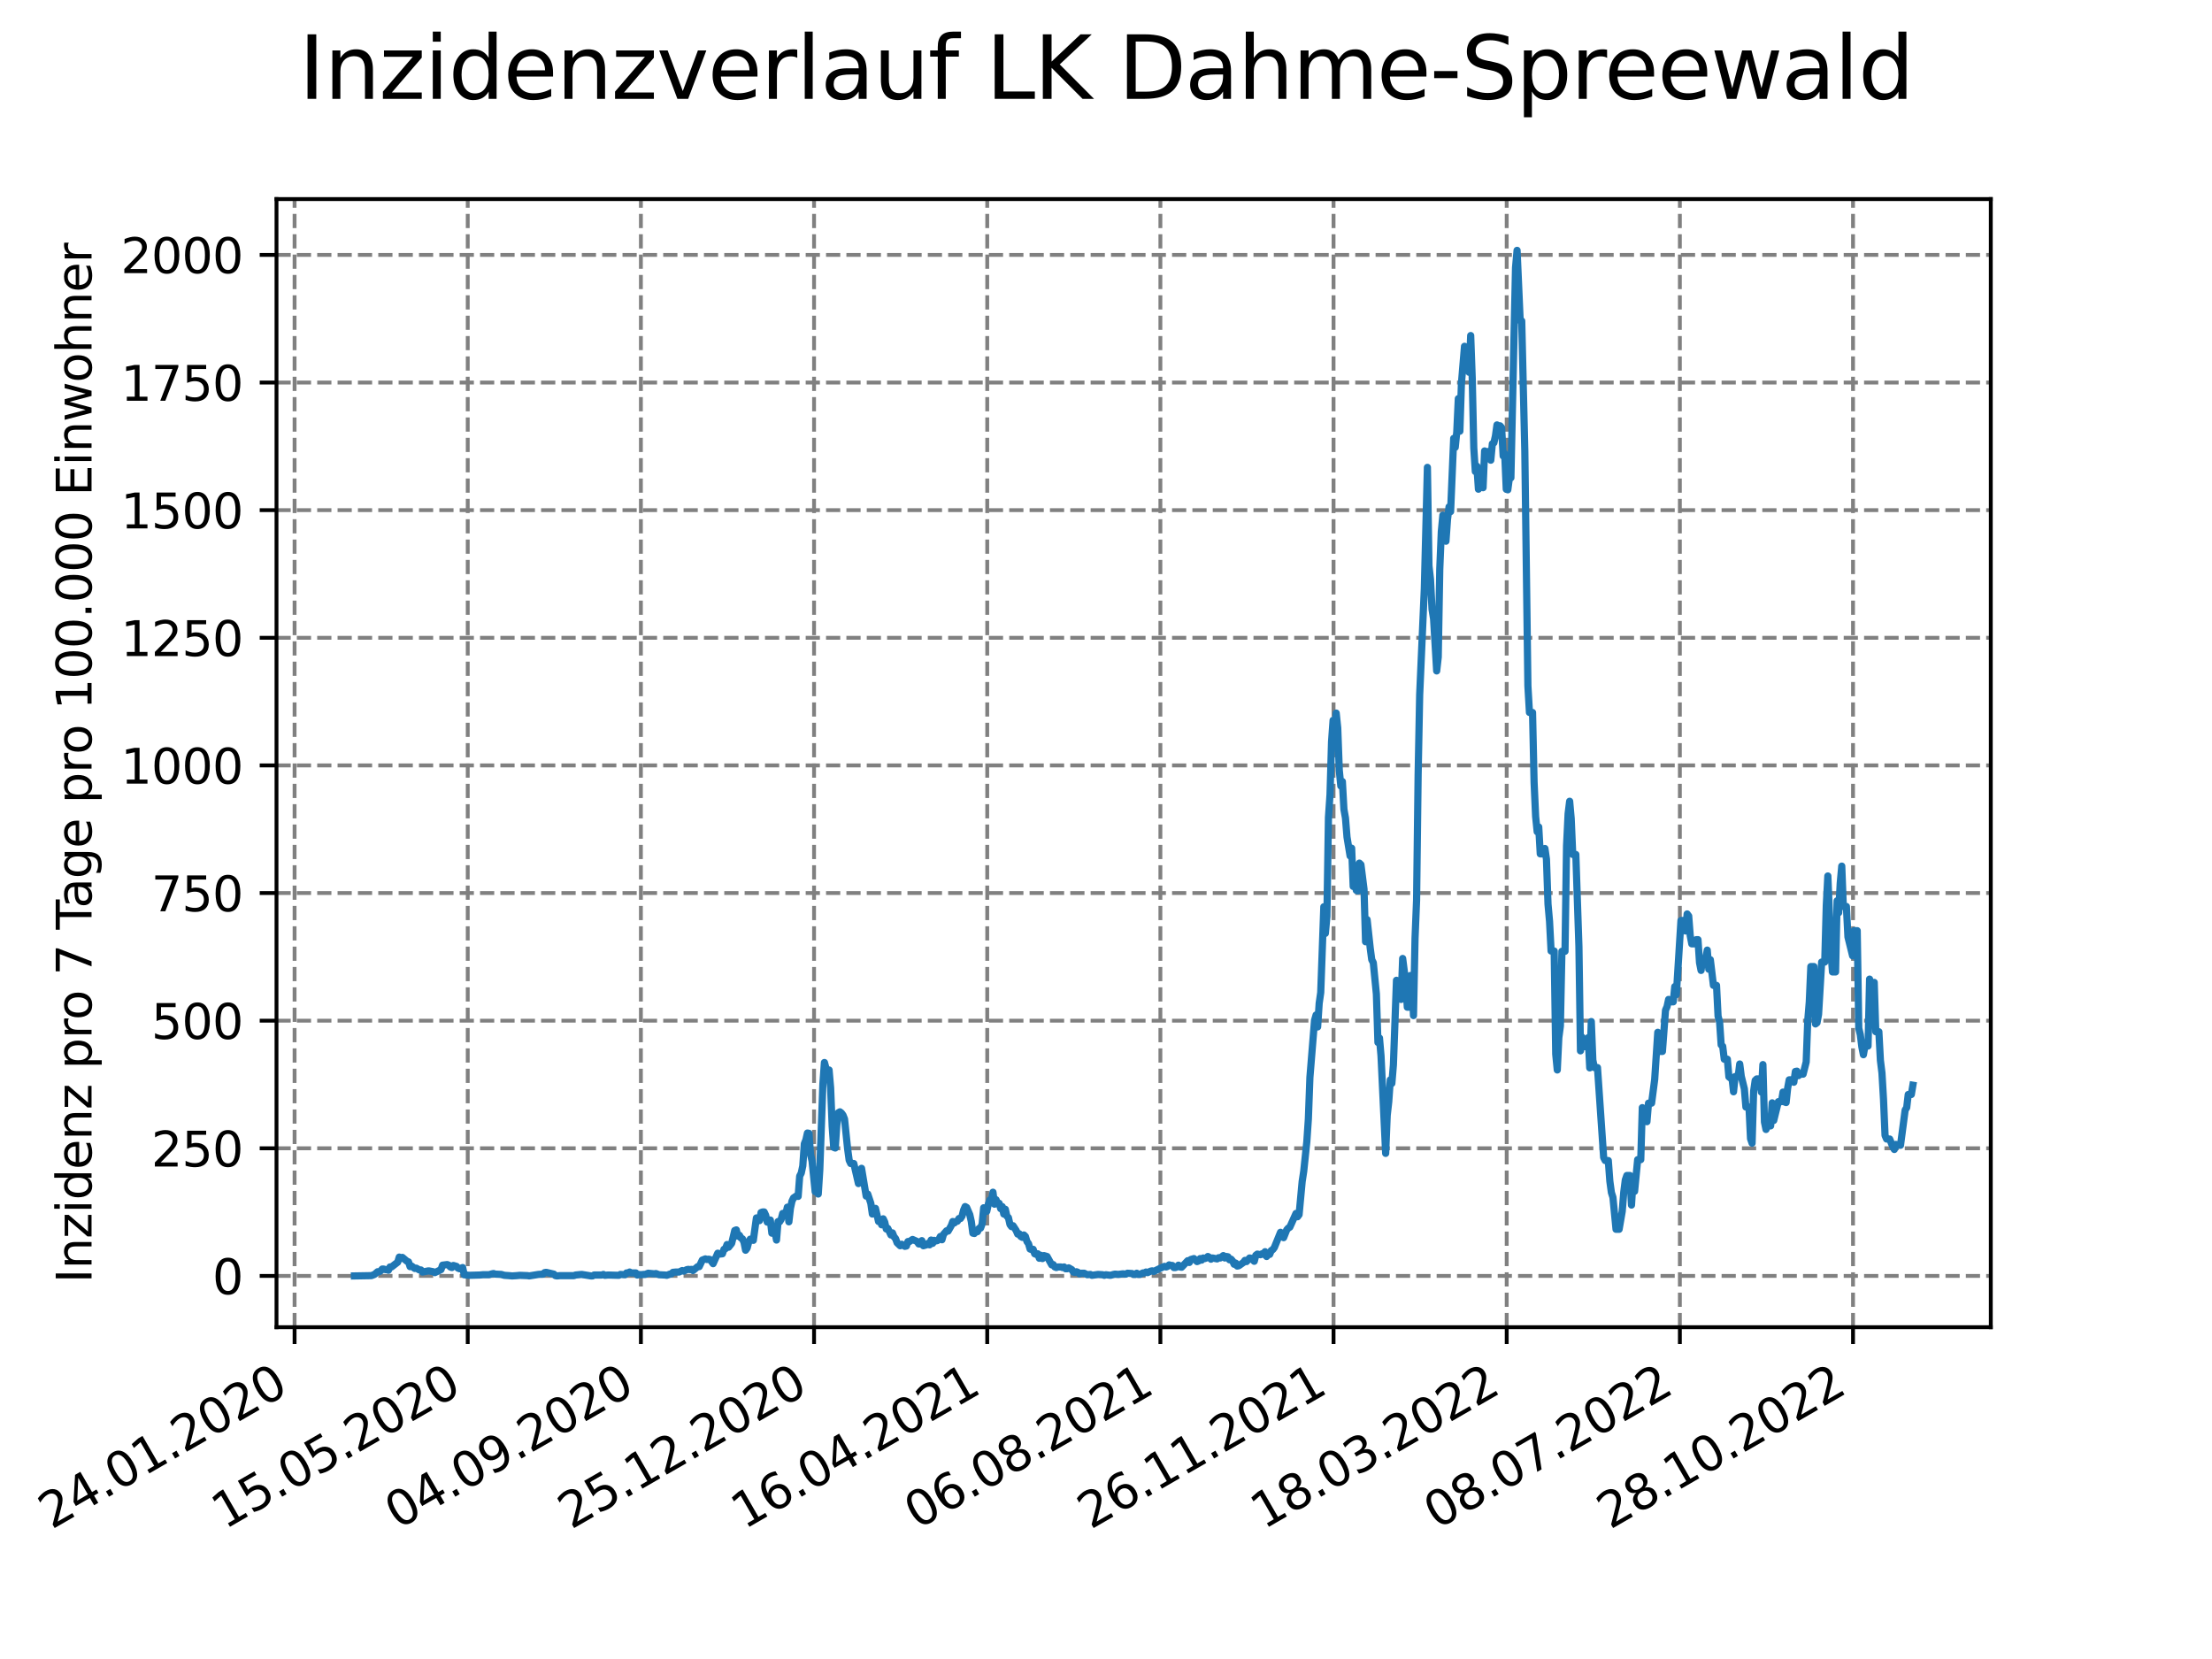 <?xml version="1.0" encoding="utf-8" standalone="no"?>
<!DOCTYPE svg PUBLIC "-//W3C//DTD SVG 1.1//EN"
  "http://www.w3.org/Graphics/SVG/1.1/DTD/svg11.dtd">
<svg xmlns:xlink="http://www.w3.org/1999/xlink" width="460.8pt" height="345.6pt" viewBox="0 0 460.8 345.6" xmlns="http://www.w3.org/2000/svg" version="1.1">
 <defs>
  <style type="text/css">*{stroke-linejoin: round; stroke-linecap: butt}</style>
 </defs>
 <g id="figure_1">
  <g id="patch_1">
   <path d="M 0 345.6 
L 460.8 345.6 
L 460.8 0 
L 0 0 
z
" style="fill: #ffffff"/>
  </g>
  <g id="axes_1">
   <g id="patch_2">
    <path d="M 57.6 276.48 
L 414.72 276.48 
L 414.72 41.472 
L 57.6 41.472 
z
" style="fill: #ffffff"/>
   </g>
   <g id="matplotlib.axis_1">
    <g id="xtick_1">
     <g id="line2d_1">
      <path d="M 61.366 276.48 
L 61.366 41.472 
" clip-path="url(#pb2f57f7bb7)" style="fill: none; stroke-dasharray: 2.96,1.28; stroke-dashoffset: 0; stroke: #808080; stroke-width: 0.8"/>
     </g>
     <g id="line2d_2">
      <defs>
       <path id="mf8af4122ee" d="M 0 0 
L 0 3.5 
" style="stroke: #000000; stroke-width: 0.8"/>
      </defs>
      <g>
       <use xlink:href="#mf8af4122ee" x="61.366" y="276.48" style="stroke: #000000; stroke-width: 0.8"/>
      </g>
     </g>
     <g id="text_1">
      <!-- 24.01.2020 -->
      <g transform="translate(10.74 318.689) rotate(-30) scale(0.1 -0.1)">
       <defs>
        <path id="DejaVuSans-32" d="M 1228 531 
L 3431 531 
L 3431 0 
L 469 0 
L 469 531 
Q 828 903 1448 1529 
Q 2069 2156 2228 2338 
Q 2531 2678 2651 2914 
Q 2772 3150 2772 3378 
Q 2772 3750 2511 3984 
Q 2250 4219 1831 4219 
Q 1534 4219 1204 4116 
Q 875 4013 500 3803 
L 500 4441 
Q 881 4594 1212 4672 
Q 1544 4750 1819 4750 
Q 2544 4750 2975 4387 
Q 3406 4025 3406 3419 
Q 3406 3131 3298 2873 
Q 3191 2616 2906 2266 
Q 2828 2175 2409 1742 
Q 1991 1309 1228 531 
z
" transform="scale(0.016)"/>
        <path id="DejaVuSans-34" d="M 2419 4116 
L 825 1625 
L 2419 1625 
L 2419 4116 
z
M 2253 4666 
L 3047 4666 
L 3047 1625 
L 3713 1625 
L 3713 1100 
L 3047 1100 
L 3047 0 
L 2419 0 
L 2419 1100 
L 313 1100 
L 313 1709 
L 2253 4666 
z
" transform="scale(0.016)"/>
        <path id="DejaVuSans-2e" d="M 684 794 
L 1344 794 
L 1344 0 
L 684 0 
L 684 794 
z
" transform="scale(0.016)"/>
        <path id="DejaVuSans-30" d="M 2034 4250 
Q 1547 4250 1301 3770 
Q 1056 3291 1056 2328 
Q 1056 1369 1301 889 
Q 1547 409 2034 409 
Q 2525 409 2770 889 
Q 3016 1369 3016 2328 
Q 3016 3291 2770 3770 
Q 2525 4250 2034 4250 
z
M 2034 4750 
Q 2819 4750 3233 4129 
Q 3647 3509 3647 2328 
Q 3647 1150 3233 529 
Q 2819 -91 2034 -91 
Q 1250 -91 836 529 
Q 422 1150 422 2328 
Q 422 3509 836 4129 
Q 1250 4750 2034 4750 
z
" transform="scale(0.016)"/>
        <path id="DejaVuSans-31" d="M 794 531 
L 1825 531 
L 1825 4091 
L 703 3866 
L 703 4441 
L 1819 4666 
L 2450 4666 
L 2450 531 
L 3481 531 
L 3481 0 
L 794 0 
L 794 531 
z
" transform="scale(0.016)"/>
       </defs>
       <use xlink:href="#DejaVuSans-32"/>
       <use xlink:href="#DejaVuSans-34" x="63.623"/>
       <use xlink:href="#DejaVuSans-2e" x="127.246"/>
       <use xlink:href="#DejaVuSans-30" x="159.033"/>
       <use xlink:href="#DejaVuSans-31" x="222.656"/>
       <use xlink:href="#DejaVuSans-2e" x="286.279"/>
       <use xlink:href="#DejaVuSans-32" x="318.066"/>
       <use xlink:href="#DejaVuSans-30" x="381.689"/>
       <use xlink:href="#DejaVuSans-32" x="445.312"/>
       <use xlink:href="#DejaVuSans-30" x="508.936"/>
      </g>
     </g>
    </g>
    <g id="xtick_2">
     <g id="line2d_3">
      <path d="M 97.438 276.48 
L 97.438 41.472 
" clip-path="url(#pb2f57f7bb7)" style="fill: none; stroke-dasharray: 2.96,1.28; stroke-dashoffset: 0; stroke: #808080; stroke-width: 0.8"/>
     </g>
     <g id="line2d_4">
      <g>
       <use xlink:href="#mf8af4122ee" x="97.438" y="276.48" style="stroke: #000000; stroke-width: 0.8"/>
      </g>
     </g>
     <g id="text_2">
      <!-- 15.05.2020 -->
      <g transform="translate(46.813 318.689) rotate(-30) scale(0.1 -0.1)">
       <defs>
        <path id="DejaVuSans-35" d="M 691 4666 
L 3169 4666 
L 3169 4134 
L 1269 4134 
L 1269 2991 
Q 1406 3038 1543 3061 
Q 1681 3084 1819 3084 
Q 2600 3084 3056 2656 
Q 3513 2228 3513 1497 
Q 3513 744 3044 326 
Q 2575 -91 1722 -91 
Q 1428 -91 1123 -41 
Q 819 9 494 109 
L 494 744 
Q 775 591 1075 516 
Q 1375 441 1709 441 
Q 2250 441 2565 725 
Q 2881 1009 2881 1497 
Q 2881 1984 2565 2268 
Q 2250 2553 1709 2553 
Q 1456 2553 1204 2497 
Q 953 2441 691 2322 
L 691 4666 
z
" transform="scale(0.016)"/>
       </defs>
       <use xlink:href="#DejaVuSans-31"/>
       <use xlink:href="#DejaVuSans-35" x="63.623"/>
       <use xlink:href="#DejaVuSans-2e" x="127.246"/>
       <use xlink:href="#DejaVuSans-30" x="159.033"/>
       <use xlink:href="#DejaVuSans-35" x="222.656"/>
       <use xlink:href="#DejaVuSans-2e" x="286.279"/>
       <use xlink:href="#DejaVuSans-32" x="318.066"/>
       <use xlink:href="#DejaVuSans-30" x="381.689"/>
       <use xlink:href="#DejaVuSans-32" x="445.312"/>
       <use xlink:href="#DejaVuSans-30" x="508.936"/>
      </g>
     </g>
    </g>
    <g id="xtick_3">
     <g id="line2d_5">
      <path d="M 133.511 276.48 
L 133.511 41.472 
" clip-path="url(#pb2f57f7bb7)" style="fill: none; stroke-dasharray: 2.96,1.28; stroke-dashoffset: 0; stroke: #808080; stroke-width: 0.8"/>
     </g>
     <g id="line2d_6">
      <g>
       <use xlink:href="#mf8af4122ee" x="133.511" y="276.48" style="stroke: #000000; stroke-width: 0.8"/>
      </g>
     </g>
     <g id="text_3">
      <!-- 04.09.2020 -->
      <g transform="translate(82.886 318.689) rotate(-30) scale(0.1 -0.1)">
       <defs>
        <path id="DejaVuSans-39" d="M 703 97 
L 703 672 
Q 941 559 1184 500 
Q 1428 441 1663 441 
Q 2288 441 2617 861 
Q 2947 1281 2994 2138 
Q 2813 1869 2534 1725 
Q 2256 1581 1919 1581 
Q 1219 1581 811 2004 
Q 403 2428 403 3163 
Q 403 3881 828 4315 
Q 1253 4750 1959 4750 
Q 2769 4750 3195 4129 
Q 3622 3509 3622 2328 
Q 3622 1225 3098 567 
Q 2575 -91 1691 -91 
Q 1453 -91 1209 -44 
Q 966 3 703 97 
z
M 1959 2075 
Q 2384 2075 2632 2365 
Q 2881 2656 2881 3163 
Q 2881 3666 2632 3958 
Q 2384 4250 1959 4250 
Q 1534 4250 1286 3958 
Q 1038 3666 1038 3163 
Q 1038 2656 1286 2365 
Q 1534 2075 1959 2075 
z
" transform="scale(0.016)"/>
       </defs>
       <use xlink:href="#DejaVuSans-30"/>
       <use xlink:href="#DejaVuSans-34" x="63.623"/>
       <use xlink:href="#DejaVuSans-2e" x="127.246"/>
       <use xlink:href="#DejaVuSans-30" x="159.033"/>
       <use xlink:href="#DejaVuSans-39" x="222.656"/>
       <use xlink:href="#DejaVuSans-2e" x="286.279"/>
       <use xlink:href="#DejaVuSans-32" x="318.066"/>
       <use xlink:href="#DejaVuSans-30" x="381.689"/>
       <use xlink:href="#DejaVuSans-32" x="445.312"/>
       <use xlink:href="#DejaVuSans-30" x="508.936"/>
      </g>
     </g>
    </g>
    <g id="xtick_4">
     <g id="line2d_7">
      <path d="M 169.584 276.48 
L 169.584 41.472 
" clip-path="url(#pb2f57f7bb7)" style="fill: none; stroke-dasharray: 2.96,1.28; stroke-dashoffset: 0; stroke: #808080; stroke-width: 0.8"/>
     </g>
     <g id="line2d_8">
      <g>
       <use xlink:href="#mf8af4122ee" x="169.584" y="276.48" style="stroke: #000000; stroke-width: 0.8"/>
      </g>
     </g>
     <g id="text_4">
      <!-- 25.12.2020 -->
      <g transform="translate(118.959 318.689) rotate(-30) scale(0.1 -0.1)">
       <use xlink:href="#DejaVuSans-32"/>
       <use xlink:href="#DejaVuSans-35" x="63.623"/>
       <use xlink:href="#DejaVuSans-2e" x="127.246"/>
       <use xlink:href="#DejaVuSans-31" x="159.033"/>
       <use xlink:href="#DejaVuSans-32" x="222.656"/>
       <use xlink:href="#DejaVuSans-2e" x="286.279"/>
       <use xlink:href="#DejaVuSans-32" x="318.066"/>
       <use xlink:href="#DejaVuSans-30" x="381.689"/>
       <use xlink:href="#DejaVuSans-32" x="445.312"/>
       <use xlink:href="#DejaVuSans-30" x="508.936"/>
      </g>
     </g>
    </g>
    <g id="xtick_5">
     <g id="line2d_9">
      <path d="M 205.657 276.48 
L 205.657 41.472 
" clip-path="url(#pb2f57f7bb7)" style="fill: none; stroke-dasharray: 2.96,1.28; stroke-dashoffset: 0; stroke: #808080; stroke-width: 0.8"/>
     </g>
     <g id="line2d_10">
      <g>
       <use xlink:href="#mf8af4122ee" x="205.657" y="276.48" style="stroke: #000000; stroke-width: 0.8"/>
      </g>
     </g>
     <g id="text_5">
      <!-- 16.04.2021 -->
      <g transform="translate(155.031 318.689) rotate(-30) scale(0.1 -0.1)">
       <defs>
        <path id="DejaVuSans-36" d="M 2113 2584 
Q 1688 2584 1439 2293 
Q 1191 2003 1191 1497 
Q 1191 994 1439 701 
Q 1688 409 2113 409 
Q 2538 409 2786 701 
Q 3034 994 3034 1497 
Q 3034 2003 2786 2293 
Q 2538 2584 2113 2584 
z
M 3366 4563 
L 3366 3988 
Q 3128 4100 2886 4159 
Q 2644 4219 2406 4219 
Q 1781 4219 1451 3797 
Q 1122 3375 1075 2522 
Q 1259 2794 1537 2939 
Q 1816 3084 2150 3084 
Q 2853 3084 3261 2657 
Q 3669 2231 3669 1497 
Q 3669 778 3244 343 
Q 2819 -91 2113 -91 
Q 1303 -91 875 529 
Q 447 1150 447 2328 
Q 447 3434 972 4092 
Q 1497 4750 2381 4750 
Q 2619 4750 2861 4703 
Q 3103 4656 3366 4563 
z
" transform="scale(0.016)"/>
       </defs>
       <use xlink:href="#DejaVuSans-31"/>
       <use xlink:href="#DejaVuSans-36" x="63.623"/>
       <use xlink:href="#DejaVuSans-2e" x="127.246"/>
       <use xlink:href="#DejaVuSans-30" x="159.033"/>
       <use xlink:href="#DejaVuSans-34" x="222.656"/>
       <use xlink:href="#DejaVuSans-2e" x="286.279"/>
       <use xlink:href="#DejaVuSans-32" x="318.066"/>
       <use xlink:href="#DejaVuSans-30" x="381.689"/>
       <use xlink:href="#DejaVuSans-32" x="445.312"/>
       <use xlink:href="#DejaVuSans-31" x="508.936"/>
      </g>
     </g>
    </g>
    <g id="xtick_6">
     <g id="line2d_11">
      <path d="M 241.729 276.48 
L 241.729 41.472 
" clip-path="url(#pb2f57f7bb7)" style="fill: none; stroke-dasharray: 2.96,1.28; stroke-dashoffset: 0; stroke: #808080; stroke-width: 0.8"/>
     </g>
     <g id="line2d_12">
      <g>
       <use xlink:href="#mf8af4122ee" x="241.729" y="276.48" style="stroke: #000000; stroke-width: 0.8"/>
      </g>
     </g>
     <g id="text_6">
      <!-- 06.08.2021 -->
      <g transform="translate(191.104 318.689) rotate(-30) scale(0.1 -0.1)">
       <defs>
        <path id="DejaVuSans-38" d="M 2034 2216 
Q 1584 2216 1326 1975 
Q 1069 1734 1069 1313 
Q 1069 891 1326 650 
Q 1584 409 2034 409 
Q 2484 409 2743 651 
Q 3003 894 3003 1313 
Q 3003 1734 2745 1975 
Q 2488 2216 2034 2216 
z
M 1403 2484 
Q 997 2584 770 2862 
Q 544 3141 544 3541 
Q 544 4100 942 4425 
Q 1341 4750 2034 4750 
Q 2731 4750 3128 4425 
Q 3525 4100 3525 3541 
Q 3525 3141 3298 2862 
Q 3072 2584 2669 2484 
Q 3125 2378 3379 2068 
Q 3634 1759 3634 1313 
Q 3634 634 3220 271 
Q 2806 -91 2034 -91 
Q 1263 -91 848 271 
Q 434 634 434 1313 
Q 434 1759 690 2068 
Q 947 2378 1403 2484 
z
M 1172 3481 
Q 1172 3119 1398 2916 
Q 1625 2713 2034 2713 
Q 2441 2713 2670 2916 
Q 2900 3119 2900 3481 
Q 2900 3844 2670 4047 
Q 2441 4250 2034 4250 
Q 1625 4250 1398 4047 
Q 1172 3844 1172 3481 
z
" transform="scale(0.016)"/>
       </defs>
       <use xlink:href="#DejaVuSans-30"/>
       <use xlink:href="#DejaVuSans-36" x="63.623"/>
       <use xlink:href="#DejaVuSans-2e" x="127.246"/>
       <use xlink:href="#DejaVuSans-30" x="159.033"/>
       <use xlink:href="#DejaVuSans-38" x="222.656"/>
       <use xlink:href="#DejaVuSans-2e" x="286.279"/>
       <use xlink:href="#DejaVuSans-32" x="318.066"/>
       <use xlink:href="#DejaVuSans-30" x="381.689"/>
       <use xlink:href="#DejaVuSans-32" x="445.312"/>
       <use xlink:href="#DejaVuSans-31" x="508.936"/>
      </g>
     </g>
    </g>
    <g id="xtick_7">
     <g id="line2d_13">
      <path d="M 277.802 276.48 
L 277.802 41.472 
" clip-path="url(#pb2f57f7bb7)" style="fill: none; stroke-dasharray: 2.96,1.28; stroke-dashoffset: 0; stroke: #808080; stroke-width: 0.8"/>
     </g>
     <g id="line2d_14">
      <g>
       <use xlink:href="#mf8af4122ee" x="277.802" y="276.48" style="stroke: #000000; stroke-width: 0.8"/>
      </g>
     </g>
     <g id="text_7">
      <!-- 26.11.2021 -->
      <g transform="translate(227.177 318.689) rotate(-30) scale(0.1 -0.1)">
       <use xlink:href="#DejaVuSans-32"/>
       <use xlink:href="#DejaVuSans-36" x="63.623"/>
       <use xlink:href="#DejaVuSans-2e" x="127.246"/>
       <use xlink:href="#DejaVuSans-31" x="159.033"/>
       <use xlink:href="#DejaVuSans-31" x="222.656"/>
       <use xlink:href="#DejaVuSans-2e" x="286.279"/>
       <use xlink:href="#DejaVuSans-32" x="318.066"/>
       <use xlink:href="#DejaVuSans-30" x="381.689"/>
       <use xlink:href="#DejaVuSans-32" x="445.312"/>
       <use xlink:href="#DejaVuSans-31" x="508.936"/>
      </g>
     </g>
    </g>
    <g id="xtick_8">
     <g id="line2d_15">
      <path d="M 313.875 276.48 
L 313.875 41.472 
" clip-path="url(#pb2f57f7bb7)" style="fill: none; stroke-dasharray: 2.96,1.28; stroke-dashoffset: 0; stroke: #808080; stroke-width: 0.8"/>
     </g>
     <g id="line2d_16">
      <g>
       <use xlink:href="#mf8af4122ee" x="313.875" y="276.48" style="stroke: #000000; stroke-width: 0.8"/>
      </g>
     </g>
     <g id="text_8">
      <!-- 18.03.2022 -->
      <g transform="translate(263.25 318.689) rotate(-30) scale(0.1 -0.1)">
       <defs>
        <path id="DejaVuSans-33" d="M 2597 2516 
Q 3050 2419 3304 2112 
Q 3559 1806 3559 1356 
Q 3559 666 3084 287 
Q 2609 -91 1734 -91 
Q 1441 -91 1130 -33 
Q 819 25 488 141 
L 488 750 
Q 750 597 1062 519 
Q 1375 441 1716 441 
Q 2309 441 2620 675 
Q 2931 909 2931 1356 
Q 2931 1769 2642 2001 
Q 2353 2234 1838 2234 
L 1294 2234 
L 1294 2753 
L 1863 2753 
Q 2328 2753 2575 2939 
Q 2822 3125 2822 3475 
Q 2822 3834 2567 4026 
Q 2313 4219 1838 4219 
Q 1578 4219 1281 4162 
Q 984 4106 628 3988 
L 628 4550 
Q 988 4650 1302 4700 
Q 1616 4750 1894 4750 
Q 2613 4750 3031 4423 
Q 3450 4097 3450 3541 
Q 3450 3153 3228 2886 
Q 3006 2619 2597 2516 
z
" transform="scale(0.016)"/>
       </defs>
       <use xlink:href="#DejaVuSans-31"/>
       <use xlink:href="#DejaVuSans-38" x="63.623"/>
       <use xlink:href="#DejaVuSans-2e" x="127.246"/>
       <use xlink:href="#DejaVuSans-30" x="159.033"/>
       <use xlink:href="#DejaVuSans-33" x="222.656"/>
       <use xlink:href="#DejaVuSans-2e" x="286.279"/>
       <use xlink:href="#DejaVuSans-32" x="318.066"/>
       <use xlink:href="#DejaVuSans-30" x="381.689"/>
       <use xlink:href="#DejaVuSans-32" x="445.312"/>
       <use xlink:href="#DejaVuSans-32" x="508.936"/>
      </g>
     </g>
    </g>
    <g id="xtick_9">
     <g id="line2d_17">
      <path d="M 349.947 276.48 
L 349.947 41.472 
" clip-path="url(#pb2f57f7bb7)" style="fill: none; stroke-dasharray: 2.96,1.28; stroke-dashoffset: 0; stroke: #808080; stroke-width: 0.8"/>
     </g>
     <g id="line2d_18">
      <g>
       <use xlink:href="#mf8af4122ee" x="349.947" y="276.48" style="stroke: #000000; stroke-width: 0.8"/>
      </g>
     </g>
     <g id="text_9">
      <!-- 08.07.2022 -->
      <g transform="translate(299.322 318.689) rotate(-30) scale(0.1 -0.1)">
       <defs>
        <path id="DejaVuSans-37" d="M 525 4666 
L 3525 4666 
L 3525 4397 
L 1831 0 
L 1172 0 
L 2766 4134 
L 525 4134 
L 525 4666 
z
" transform="scale(0.016)"/>
       </defs>
       <use xlink:href="#DejaVuSans-30"/>
       <use xlink:href="#DejaVuSans-38" x="63.623"/>
       <use xlink:href="#DejaVuSans-2e" x="127.246"/>
       <use xlink:href="#DejaVuSans-30" x="159.033"/>
       <use xlink:href="#DejaVuSans-37" x="222.656"/>
       <use xlink:href="#DejaVuSans-2e" x="286.279"/>
       <use xlink:href="#DejaVuSans-32" x="318.066"/>
       <use xlink:href="#DejaVuSans-30" x="381.689"/>
       <use xlink:href="#DejaVuSans-32" x="445.312"/>
       <use xlink:href="#DejaVuSans-32" x="508.936"/>
      </g>
     </g>
    </g>
    <g id="xtick_10">
     <g id="line2d_19">
      <path d="M 386.02 276.48 
L 386.02 41.472 
" clip-path="url(#pb2f57f7bb7)" style="fill: none; stroke-dasharray: 2.96,1.28; stroke-dashoffset: 0; stroke: #808080; stroke-width: 0.8"/>
     </g>
     <g id="line2d_20">
      <g>
       <use xlink:href="#mf8af4122ee" x="386.02" y="276.48" style="stroke: #000000; stroke-width: 0.8"/>
      </g>
     </g>
     <g id="text_10">
      <!-- 28.10.2022 -->
      <g transform="translate(335.395 318.689) rotate(-30) scale(0.1 -0.1)">
       <use xlink:href="#DejaVuSans-32"/>
       <use xlink:href="#DejaVuSans-38" x="63.623"/>
       <use xlink:href="#DejaVuSans-2e" x="127.246"/>
       <use xlink:href="#DejaVuSans-31" x="159.033"/>
       <use xlink:href="#DejaVuSans-30" x="222.656"/>
       <use xlink:href="#DejaVuSans-2e" x="286.279"/>
       <use xlink:href="#DejaVuSans-32" x="318.066"/>
       <use xlink:href="#DejaVuSans-30" x="381.689"/>
       <use xlink:href="#DejaVuSans-32" x="445.312"/>
       <use xlink:href="#DejaVuSans-32" x="508.936"/>
      </g>
     </g>
    </g>
   </g>
   <g id="matplotlib.axis_2">
    <g id="ytick_1">
     <g id="line2d_21">
      <path d="M 57.6 265.798 
L 414.72 265.798 
" clip-path="url(#pb2f57f7bb7)" style="fill: none; stroke-dasharray: 2.96,1.28; stroke-dashoffset: 0; stroke: #808080; stroke-width: 0.8"/>
     </g>
     <g id="line2d_22">
      <defs>
       <path id="m866c8f27f5" d="M 0 0 
L -3.5 0 
" style="stroke: #000000; stroke-width: 0.8"/>
      </defs>
      <g>
       <use xlink:href="#m866c8f27f5" x="57.6" y="265.798" style="stroke: #000000; stroke-width: 0.8"/>
      </g>
     </g>
     <g id="text_11">
      <!-- 0 -->
      <g transform="translate(44.237 269.597) scale(0.1 -0.1)">
       <use xlink:href="#DejaVuSans-30"/>
      </g>
     </g>
    </g>
    <g id="ytick_2">
     <g id="line2d_23">
      <path d="M 57.6 239.211 
L 414.72 239.211 
" clip-path="url(#pb2f57f7bb7)" style="fill: none; stroke-dasharray: 2.96,1.28; stroke-dashoffset: 0; stroke: #808080; stroke-width: 0.8"/>
     </g>
     <g id="line2d_24">
      <g>
       <use xlink:href="#m866c8f27f5" x="57.6" y="239.211" style="stroke: #000000; stroke-width: 0.8"/>
      </g>
     </g>
     <g id="text_12">
      <!-- 250 -->
      <g transform="translate(31.512 243.01) scale(0.1 -0.1)">
       <use xlink:href="#DejaVuSans-32"/>
       <use xlink:href="#DejaVuSans-35" x="63.623"/>
       <use xlink:href="#DejaVuSans-30" x="127.246"/>
      </g>
     </g>
    </g>
    <g id="ytick_3">
     <g id="line2d_25">
      <path d="M 57.6 212.623 
L 414.72 212.623 
" clip-path="url(#pb2f57f7bb7)" style="fill: none; stroke-dasharray: 2.96,1.28; stroke-dashoffset: 0; stroke: #808080; stroke-width: 0.8"/>
     </g>
     <g id="line2d_26">
      <g>
       <use xlink:href="#m866c8f27f5" x="57.6" y="212.623" style="stroke: #000000; stroke-width: 0.8"/>
      </g>
     </g>
     <g id="text_13">
      <!-- 500 -->
      <g transform="translate(31.512 216.422) scale(0.1 -0.1)">
       <use xlink:href="#DejaVuSans-35"/>
       <use xlink:href="#DejaVuSans-30" x="63.623"/>
       <use xlink:href="#DejaVuSans-30" x="127.246"/>
      </g>
     </g>
    </g>
    <g id="ytick_4">
     <g id="line2d_27">
      <path d="M 57.6 186.036 
L 414.72 186.036 
" clip-path="url(#pb2f57f7bb7)" style="fill: none; stroke-dasharray: 2.96,1.28; stroke-dashoffset: 0; stroke: #808080; stroke-width: 0.8"/>
     </g>
     <g id="line2d_28">
      <g>
       <use xlink:href="#m866c8f27f5" x="57.6" y="186.036" style="stroke: #000000; stroke-width: 0.8"/>
      </g>
     </g>
     <g id="text_14">
      <!-- 750 -->
      <g transform="translate(31.512 189.835) scale(0.1 -0.1)">
       <use xlink:href="#DejaVuSans-37"/>
       <use xlink:href="#DejaVuSans-35" x="63.623"/>
       <use xlink:href="#DejaVuSans-30" x="127.246"/>
      </g>
     </g>
    </g>
    <g id="ytick_5">
     <g id="line2d_29">
      <path d="M 57.6 159.449 
L 414.72 159.449 
" clip-path="url(#pb2f57f7bb7)" style="fill: none; stroke-dasharray: 2.96,1.28; stroke-dashoffset: 0; stroke: #808080; stroke-width: 0.8"/>
     </g>
     <g id="line2d_30">
      <g>
       <use xlink:href="#m866c8f27f5" x="57.6" y="159.449" style="stroke: #000000; stroke-width: 0.8"/>
      </g>
     </g>
     <g id="text_15">
      <!-- 1000 -->
      <g transform="translate(25.15 163.248) scale(0.1 -0.1)">
       <use xlink:href="#DejaVuSans-31"/>
       <use xlink:href="#DejaVuSans-30" x="63.623"/>
       <use xlink:href="#DejaVuSans-30" x="127.246"/>
       <use xlink:href="#DejaVuSans-30" x="190.869"/>
      </g>
     </g>
    </g>
    <g id="ytick_6">
     <g id="line2d_31">
      <path d="M 57.6 132.861 
L 414.72 132.861 
" clip-path="url(#pb2f57f7bb7)" style="fill: none; stroke-dasharray: 2.96,1.28; stroke-dashoffset: 0; stroke: #808080; stroke-width: 0.8"/>
     </g>
     <g id="line2d_32">
      <g>
       <use xlink:href="#m866c8f27f5" x="57.6" y="132.861" style="stroke: #000000; stroke-width: 0.8"/>
      </g>
     </g>
     <g id="text_16">
      <!-- 1250 -->
      <g transform="translate(25.15 136.661) scale(0.1 -0.1)">
       <use xlink:href="#DejaVuSans-31"/>
       <use xlink:href="#DejaVuSans-32" x="63.623"/>
       <use xlink:href="#DejaVuSans-35" x="127.246"/>
       <use xlink:href="#DejaVuSans-30" x="190.869"/>
      </g>
     </g>
    </g>
    <g id="ytick_7">
     <g id="line2d_33">
      <path d="M 57.6 106.274 
L 414.72 106.274 
" clip-path="url(#pb2f57f7bb7)" style="fill: none; stroke-dasharray: 2.96,1.28; stroke-dashoffset: 0; stroke: #808080; stroke-width: 0.8"/>
     </g>
     <g id="line2d_34">
      <g>
       <use xlink:href="#m866c8f27f5" x="57.6" y="106.274" style="stroke: #000000; stroke-width: 0.8"/>
      </g>
     </g>
     <g id="text_17">
      <!-- 1500 -->
      <g transform="translate(25.15 110.073) scale(0.1 -0.1)">
       <use xlink:href="#DejaVuSans-31"/>
       <use xlink:href="#DejaVuSans-35" x="63.623"/>
       <use xlink:href="#DejaVuSans-30" x="127.246"/>
       <use xlink:href="#DejaVuSans-30" x="190.869"/>
      </g>
     </g>
    </g>
    <g id="ytick_8">
     <g id="line2d_35">
      <path d="M 57.6 79.687 
L 414.72 79.687 
" clip-path="url(#pb2f57f7bb7)" style="fill: none; stroke-dasharray: 2.96,1.28; stroke-dashoffset: 0; stroke: #808080; stroke-width: 0.8"/>
     </g>
     <g id="line2d_36">
      <g>
       <use xlink:href="#m866c8f27f5" x="57.6" y="79.687" style="stroke: #000000; stroke-width: 0.8"/>
      </g>
     </g>
     <g id="text_18">
      <!-- 1750 -->
      <g transform="translate(25.15 83.486) scale(0.1 -0.1)">
       <use xlink:href="#DejaVuSans-31"/>
       <use xlink:href="#DejaVuSans-37" x="63.623"/>
       <use xlink:href="#DejaVuSans-35" x="127.246"/>
       <use xlink:href="#DejaVuSans-30" x="190.869"/>
      </g>
     </g>
    </g>
    <g id="ytick_9">
     <g id="line2d_37">
      <path d="M 57.6 53.099 
L 414.72 53.099 
" clip-path="url(#pb2f57f7bb7)" style="fill: none; stroke-dasharray: 2.96,1.28; stroke-dashoffset: 0; stroke: #808080; stroke-width: 0.8"/>
     </g>
     <g id="line2d_38">
      <g>
       <use xlink:href="#m866c8f27f5" x="57.6" y="53.099" style="stroke: #000000; stroke-width: 0.8"/>
      </g>
     </g>
     <g id="text_19">
      <!-- 2000 -->
      <g transform="translate(25.15 56.899) scale(0.1 -0.1)">
       <use xlink:href="#DejaVuSans-32"/>
       <use xlink:href="#DejaVuSans-30" x="63.623"/>
       <use xlink:href="#DejaVuSans-30" x="127.246"/>
       <use xlink:href="#DejaVuSans-30" x="190.869"/>
      </g>
     </g>
    </g>
    <g id="text_20">
     <!-- Inzidenz pro 7 Tage pro 100.000 Einwohner -->
     <g transform="translate(19.07 267.301) rotate(-90) scale(0.1 -0.1)">
      <defs>
       <path id="DejaVuSans-49" d="M 628 4666 
L 1259 4666 
L 1259 0 
L 628 0 
L 628 4666 
z
" transform="scale(0.016)"/>
       <path id="DejaVuSans-6e" d="M 3513 2113 
L 3513 0 
L 2938 0 
L 2938 2094 
Q 2938 2591 2744 2837 
Q 2550 3084 2163 3084 
Q 1697 3084 1428 2787 
Q 1159 2491 1159 1978 
L 1159 0 
L 581 0 
L 581 3500 
L 1159 3500 
L 1159 2956 
Q 1366 3272 1645 3428 
Q 1925 3584 2291 3584 
Q 2894 3584 3203 3211 
Q 3513 2838 3513 2113 
z
" transform="scale(0.016)"/>
       <path id="DejaVuSans-7a" d="M 353 3500 
L 3084 3500 
L 3084 2975 
L 922 459 
L 3084 459 
L 3084 0 
L 275 0 
L 275 525 
L 2438 3041 
L 353 3041 
L 353 3500 
z
" transform="scale(0.016)"/>
       <path id="DejaVuSans-69" d="M 603 3500 
L 1178 3500 
L 1178 0 
L 603 0 
L 603 3500 
z
M 603 4863 
L 1178 4863 
L 1178 4134 
L 603 4134 
L 603 4863 
z
" transform="scale(0.016)"/>
       <path id="DejaVuSans-64" d="M 2906 2969 
L 2906 4863 
L 3481 4863 
L 3481 0 
L 2906 0 
L 2906 525 
Q 2725 213 2448 61 
Q 2172 -91 1784 -91 
Q 1150 -91 751 415 
Q 353 922 353 1747 
Q 353 2572 751 3078 
Q 1150 3584 1784 3584 
Q 2172 3584 2448 3432 
Q 2725 3281 2906 2969 
z
M 947 1747 
Q 947 1113 1208 752 
Q 1469 391 1925 391 
Q 2381 391 2643 752 
Q 2906 1113 2906 1747 
Q 2906 2381 2643 2742 
Q 2381 3103 1925 3103 
Q 1469 3103 1208 2742 
Q 947 2381 947 1747 
z
" transform="scale(0.016)"/>
       <path id="DejaVuSans-65" d="M 3597 1894 
L 3597 1613 
L 953 1613 
Q 991 1019 1311 708 
Q 1631 397 2203 397 
Q 2534 397 2845 478 
Q 3156 559 3463 722 
L 3463 178 
Q 3153 47 2828 -22 
Q 2503 -91 2169 -91 
Q 1331 -91 842 396 
Q 353 884 353 1716 
Q 353 2575 817 3079 
Q 1281 3584 2069 3584 
Q 2775 3584 3186 3129 
Q 3597 2675 3597 1894 
z
M 3022 2063 
Q 3016 2534 2758 2815 
Q 2500 3097 2075 3097 
Q 1594 3097 1305 2825 
Q 1016 2553 972 2059 
L 3022 2063 
z
" transform="scale(0.016)"/>
       <path id="DejaVuSans-20" transform="scale(0.016)"/>
       <path id="DejaVuSans-70" d="M 1159 525 
L 1159 -1331 
L 581 -1331 
L 581 3500 
L 1159 3500 
L 1159 2969 
Q 1341 3281 1617 3432 
Q 1894 3584 2278 3584 
Q 2916 3584 3314 3078 
Q 3713 2572 3713 1747 
Q 3713 922 3314 415 
Q 2916 -91 2278 -91 
Q 1894 -91 1617 61 
Q 1341 213 1159 525 
z
M 3116 1747 
Q 3116 2381 2855 2742 
Q 2594 3103 2138 3103 
Q 1681 3103 1420 2742 
Q 1159 2381 1159 1747 
Q 1159 1113 1420 752 
Q 1681 391 2138 391 
Q 2594 391 2855 752 
Q 3116 1113 3116 1747 
z
" transform="scale(0.016)"/>
       <path id="DejaVuSans-72" d="M 2631 2963 
Q 2534 3019 2420 3045 
Q 2306 3072 2169 3072 
Q 1681 3072 1420 2755 
Q 1159 2438 1159 1844 
L 1159 0 
L 581 0 
L 581 3500 
L 1159 3500 
L 1159 2956 
Q 1341 3275 1631 3429 
Q 1922 3584 2338 3584 
Q 2397 3584 2469 3576 
Q 2541 3569 2628 3553 
L 2631 2963 
z
" transform="scale(0.016)"/>
       <path id="DejaVuSans-6f" d="M 1959 3097 
Q 1497 3097 1228 2736 
Q 959 2375 959 1747 
Q 959 1119 1226 758 
Q 1494 397 1959 397 
Q 2419 397 2687 759 
Q 2956 1122 2956 1747 
Q 2956 2369 2687 2733 
Q 2419 3097 1959 3097 
z
M 1959 3584 
Q 2709 3584 3137 3096 
Q 3566 2609 3566 1747 
Q 3566 888 3137 398 
Q 2709 -91 1959 -91 
Q 1206 -91 779 398 
Q 353 888 353 1747 
Q 353 2609 779 3096 
Q 1206 3584 1959 3584 
z
" transform="scale(0.016)"/>
       <path id="DejaVuSans-54" d="M -19 4666 
L 3928 4666 
L 3928 4134 
L 2272 4134 
L 2272 0 
L 1638 0 
L 1638 4134 
L -19 4134 
L -19 4666 
z
" transform="scale(0.016)"/>
       <path id="DejaVuSans-61" d="M 2194 1759 
Q 1497 1759 1228 1600 
Q 959 1441 959 1056 
Q 959 750 1161 570 
Q 1363 391 1709 391 
Q 2188 391 2477 730 
Q 2766 1069 2766 1631 
L 2766 1759 
L 2194 1759 
z
M 3341 1997 
L 3341 0 
L 2766 0 
L 2766 531 
Q 2569 213 2275 61 
Q 1981 -91 1556 -91 
Q 1019 -91 701 211 
Q 384 513 384 1019 
Q 384 1609 779 1909 
Q 1175 2209 1959 2209 
L 2766 2209 
L 2766 2266 
Q 2766 2663 2505 2880 
Q 2244 3097 1772 3097 
Q 1472 3097 1187 3025 
Q 903 2953 641 2809 
L 641 3341 
Q 956 3463 1253 3523 
Q 1550 3584 1831 3584 
Q 2591 3584 2966 3190 
Q 3341 2797 3341 1997 
z
" transform="scale(0.016)"/>
       <path id="DejaVuSans-67" d="M 2906 1791 
Q 2906 2416 2648 2759 
Q 2391 3103 1925 3103 
Q 1463 3103 1205 2759 
Q 947 2416 947 1791 
Q 947 1169 1205 825 
Q 1463 481 1925 481 
Q 2391 481 2648 825 
Q 2906 1169 2906 1791 
z
M 3481 434 
Q 3481 -459 3084 -895 
Q 2688 -1331 1869 -1331 
Q 1566 -1331 1297 -1286 
Q 1028 -1241 775 -1147 
L 775 -588 
Q 1028 -725 1275 -790 
Q 1522 -856 1778 -856 
Q 2344 -856 2625 -561 
Q 2906 -266 2906 331 
L 2906 616 
Q 2728 306 2450 153 
Q 2172 0 1784 0 
Q 1141 0 747 490 
Q 353 981 353 1791 
Q 353 2603 747 3093 
Q 1141 3584 1784 3584 
Q 2172 3584 2450 3431 
Q 2728 3278 2906 2969 
L 2906 3500 
L 3481 3500 
L 3481 434 
z
" transform="scale(0.016)"/>
       <path id="DejaVuSans-45" d="M 628 4666 
L 3578 4666 
L 3578 4134 
L 1259 4134 
L 1259 2753 
L 3481 2753 
L 3481 2222 
L 1259 2222 
L 1259 531 
L 3634 531 
L 3634 0 
L 628 0 
L 628 4666 
z
" transform="scale(0.016)"/>
       <path id="DejaVuSans-77" d="M 269 3500 
L 844 3500 
L 1563 769 
L 2278 3500 
L 2956 3500 
L 3675 769 
L 4391 3500 
L 4966 3500 
L 4050 0 
L 3372 0 
L 2619 2869 
L 1863 0 
L 1184 0 
L 269 3500 
z
" transform="scale(0.016)"/>
       <path id="DejaVuSans-68" d="M 3513 2113 
L 3513 0 
L 2938 0 
L 2938 2094 
Q 2938 2591 2744 2837 
Q 2550 3084 2163 3084 
Q 1697 3084 1428 2787 
Q 1159 2491 1159 1978 
L 1159 0 
L 581 0 
L 581 4863 
L 1159 4863 
L 1159 2956 
Q 1366 3272 1645 3428 
Q 1925 3584 2291 3584 
Q 2894 3584 3203 3211 
Q 3513 2838 3513 2113 
z
" transform="scale(0.016)"/>
      </defs>
      <use xlink:href="#DejaVuSans-49"/>
      <use xlink:href="#DejaVuSans-6e" x="29.492"/>
      <use xlink:href="#DejaVuSans-7a" x="92.871"/>
      <use xlink:href="#DejaVuSans-69" x="145.361"/>
      <use xlink:href="#DejaVuSans-64" x="173.145"/>
      <use xlink:href="#DejaVuSans-65" x="236.621"/>
      <use xlink:href="#DejaVuSans-6e" x="298.145"/>
      <use xlink:href="#DejaVuSans-7a" x="361.523"/>
      <use xlink:href="#DejaVuSans-20" x="414.014"/>
      <use xlink:href="#DejaVuSans-70" x="445.801"/>
      <use xlink:href="#DejaVuSans-72" x="509.277"/>
      <use xlink:href="#DejaVuSans-6f" x="548.141"/>
      <use xlink:href="#DejaVuSans-20" x="609.322"/>
      <use xlink:href="#DejaVuSans-37" x="641.109"/>
      <use xlink:href="#DejaVuSans-20" x="704.732"/>
      <use xlink:href="#DejaVuSans-54" x="736.52"/>
      <use xlink:href="#DejaVuSans-61" x="781.104"/>
      <use xlink:href="#DejaVuSans-67" x="842.383"/>
      <use xlink:href="#DejaVuSans-65" x="905.859"/>
      <use xlink:href="#DejaVuSans-20" x="967.383"/>
      <use xlink:href="#DejaVuSans-70" x="999.17"/>
      <use xlink:href="#DejaVuSans-72" x="1062.646"/>
      <use xlink:href="#DejaVuSans-6f" x="1101.51"/>
      <use xlink:href="#DejaVuSans-20" x="1162.691"/>
      <use xlink:href="#DejaVuSans-31" x="1194.479"/>
      <use xlink:href="#DejaVuSans-30" x="1258.102"/>
      <use xlink:href="#DejaVuSans-30" x="1321.725"/>
      <use xlink:href="#DejaVuSans-2e" x="1385.348"/>
      <use xlink:href="#DejaVuSans-30" x="1417.135"/>
      <use xlink:href="#DejaVuSans-30" x="1480.758"/>
      <use xlink:href="#DejaVuSans-30" x="1544.381"/>
      <use xlink:href="#DejaVuSans-20" x="1608.004"/>
      <use xlink:href="#DejaVuSans-45" x="1639.791"/>
      <use xlink:href="#DejaVuSans-69" x="1702.975"/>
      <use xlink:href="#DejaVuSans-6e" x="1730.758"/>
      <use xlink:href="#DejaVuSans-77" x="1794.137"/>
      <use xlink:href="#DejaVuSans-6f" x="1875.924"/>
      <use xlink:href="#DejaVuSans-68" x="1937.105"/>
      <use xlink:href="#DejaVuSans-6e" x="2000.484"/>
      <use xlink:href="#DejaVuSans-65" x="2063.863"/>
      <use xlink:href="#DejaVuSans-72" x="2125.387"/>
     </g>
    </g>
   </g>
   <g id="line2d_39">
    <path d="M 73.833 265.798 
L 77.376 265.736 
L 78.02 265.486 
L 78.664 264.926 
L 78.986 264.926 
L 79.308 264.739 
L 79.63 264.366 
L 79.952 264.366 
L 80.274 264.49 
L 80.596 264.49 
L 80.918 264.615 
L 81.241 263.93 
L 81.563 263.93 
L 82.851 262.933 
L 83.173 261.875 
L 83.495 262.186 
L 83.817 261.937 
L 84.783 262.747 
L 85.105 262.871 
L 85.428 263.867 
L 85.75 263.743 
L 86.394 264.241 
L 86.716 264.179 
L 87.36 264.552 
L 87.682 264.552 
L 88.004 264.988 
L 89.292 264.739 
L 90.259 264.926 
L 90.581 265.113 
L 91.869 264.49 
L 92.191 263.556 
L 93.157 263.432 
L 93.479 263.556 
L 93.802 263.93 
L 94.124 264.054 
L 94.446 263.618 
L 95.09 263.805 
L 95.412 264.179 
L 95.734 264.303 
L 96.378 264.054 
L 96.7 265.549 
L 97.666 265.673 
L 99.921 265.611 
L 100.565 265.549 
L 101.854 265.549 
L 102.498 265.362 
L 102.82 265.3 
L 103.142 265.424 
L 104.43 265.486 
L 105.074 265.673 
L 106.041 265.736 
L 106.685 265.798 
L 107.651 265.736 
L 108.295 265.673 
L 109.905 265.736 
L 110.228 265.798 
L 112.16 265.486 
L 113.126 265.424 
L 113.448 265.113 
L 113.77 265.051 
L 115.381 265.424 
L 115.703 265.736 
L 116.025 265.798 
L 116.669 265.736 
L 119.568 265.736 
L 119.89 265.611 
L 120.534 265.549 
L 121.178 265.486 
L 123.111 265.798 
L 123.433 265.798 
L 123.755 265.611 
L 125.365 265.611 
L 125.687 265.486 
L 126.009 265.673 
L 126.654 265.611 
L 128.908 265.673 
L 129.23 265.486 
L 130.196 265.549 
L 130.518 265.175 
L 130.841 265.175 
L 131.163 264.988 
L 131.485 265.175 
L 132.451 265.175 
L 132.773 265.611 
L 133.095 265.486 
L 133.417 265.549 
L 134.061 265.486 
L 134.383 265.486 
L 135.028 265.237 
L 135.672 265.3 
L 136.316 265.362 
L 136.638 265.3 
L 137.282 265.549 
L 138.57 265.611 
L 138.892 265.673 
L 139.537 265.424 
L 139.859 265.362 
L 140.181 265.051 
L 140.825 264.988 
L 141.469 264.988 
L 142.113 264.677 
L 142.435 264.802 
L 143.079 264.49 
L 143.402 264.428 
L 143.724 264.49 
L 144.046 264.428 
L 144.368 264.677 
L 145.334 263.867 
L 145.656 263.867 
L 146.3 262.498 
L 146.944 262.249 
L 147.266 262.373 
L 147.589 262.311 
L 147.911 262.373 
L 148.555 263.245 
L 149.521 261.065 
L 149.843 261.252 
L 150.487 261.19 
L 150.809 260.256 
L 151.131 260.131 
L 151.454 259.26 
L 151.776 259.82 
L 152.42 259.011 
L 153.064 256.333 
L 153.386 256.208 
L 153.708 257.516 
L 154.03 257.329 
L 154.352 257.89 
L 154.674 258.077 
L 154.996 258.824 
L 155.318 260.443 
L 155.641 260.007 
L 155.963 258.761 
L 156.285 258.139 
L 156.929 258.388 
L 157.573 253.718 
L 157.895 253.842 
L 158.217 254.278 
L 158.539 252.597 
L 158.861 252.472 
L 159.183 252.472 
L 159.505 253.157 
L 159.828 254.589 
L 160.15 254.527 
L 160.472 254.154 
L 160.794 256.893 
L 161.438 256.582 
L 161.76 258.326 
L 162.082 254.465 
L 162.404 254.527 
L 162.726 254.029 
L 163.048 252.784 
L 163.37 252.721 
L 163.692 252.908 
L 164.015 251.476 
L 164.337 254.527 
L 164.659 251.725 
L 164.981 250.231 
L 165.303 249.546 
L 165.947 249.11 
L 166.269 249.234 
L 166.591 245 
L 166.913 244.377 
L 167.235 242.883 
L 167.557 238.275 
L 167.879 237.466 
L 168.202 236.033 
L 168.524 236.096 
L 168.846 240.454 
L 169.168 241.887 
L 169.812 248.238 
L 170.134 247.989 
L 170.456 248.736 
L 170.778 243.692 
L 171.422 225.759 
L 171.744 221.338 
L 172.066 222.521 
L 172.389 223.206 
L 172.711 222.895 
L 173.033 226.631 
L 173.355 234.601 
L 173.677 239.022 
L 173.999 239.147 
L 174.321 234.414 
L 174.643 231.799 
L 174.965 231.612 
L 175.287 231.861 
L 175.609 232.297 
L 175.931 233.107 
L 176.576 239.334 
L 176.898 241.7 
L 177.22 242.385 
L 177.864 242.385 
L 178.83 246.557 
L 179.474 243.381 
L 180.441 249.172 
L 180.763 248.736 
L 181.407 250.667 
L 181.729 252.908 
L 182.051 252.721 
L 182.373 251.725 
L 183.017 254.465 
L 183.339 254.091 
L 183.661 255.15 
L 183.983 253.905 
L 184.305 254.589 
L 184.628 256.022 
L 184.95 255.897 
L 185.594 257.267 
L 185.916 256.831 
L 186.238 257.641 
L 186.56 258.014 
L 186.882 258.886 
L 187.526 259.509 
L 187.848 259.197 
L 188.492 259.633 
L 188.815 259.571 
L 189.137 258.637 
L 189.459 258.637 
L 190.103 258.201 
L 191.069 258.637 
L 191.391 259.135 
L 191.713 259.135 
L 192.035 258.45 
L 192.357 259.509 
L 193.002 259.322 
L 193.324 259.011 
L 193.646 259.322 
L 193.968 258.326 
L 194.29 259.011 
L 194.612 258.388 
L 194.934 258.512 
L 195.256 258.45 
L 195.578 258.201 
L 195.9 257.578 
L 196.222 258.263 
L 196.544 257.142 
L 197.189 256.395 
L 197.511 256.458 
L 198.155 255.337 
L 198.477 254.465 
L 198.799 254.776 
L 199.121 254.465 
L 199.443 254.403 
L 199.765 253.842 
L 200.087 253.842 
L 200.409 253.344 
L 200.731 252.099 
L 201.054 251.351 
L 201.376 251.538 
L 202.02 253.033 
L 202.342 254.465 
L 202.664 256.893 
L 202.986 256.956 
L 203.308 256.333 
L 203.63 256.582 
L 203.952 255.897 
L 204.274 255.835 
L 204.596 254.963 
L 204.918 251.601 
L 205.241 251.725 
L 205.563 252.348 
L 205.885 250.853 
L 206.207 249.982 
L 206.529 250.044 
L 206.851 248.363 
L 207.173 250.853 
L 207.495 249.919 
L 207.817 250.667 
L 208.139 250.667 
L 208.461 251.787 
L 208.783 251.351 
L 209.105 252.908 
L 209.428 251.912 
L 209.75 253.344 
L 210.072 253.655 
L 210.394 255.088 
L 210.716 255.523 
L 211.038 255.337 
L 211.682 256.333 
L 212.004 257.08 
L 212.326 257.018 
L 212.648 257.578 
L 212.97 257.765 
L 213.292 257.267 
L 213.615 257.578 
L 213.937 258.637 
L 214.259 259.073 
L 214.581 260.194 
L 214.903 260.318 
L 215.225 260.256 
L 215.547 261.19 
L 215.869 261.314 
L 216.191 261.19 
L 216.513 262.124 
L 216.835 261.501 
L 217.157 262.186 
L 217.479 261.564 
L 218.124 261.75 
L 219.09 263.494 
L 219.412 263.432 
L 219.734 263.93 
L 220.056 264.054 
L 220.378 263.93 
L 221.022 263.93 
L 221.344 264.054 
L 221.666 263.93 
L 221.989 264.303 
L 222.311 264.303 
L 222.633 264.117 
L 223.277 264.49 
L 223.599 264.988 
L 223.921 265.051 
L 224.243 264.926 
L 224.565 265.051 
L 224.887 265.362 
L 225.209 265.237 
L 225.854 265.237 
L 226.498 265.549 
L 227.142 265.486 
L 227.464 265.673 
L 228.752 265.486 
L 229.718 265.549 
L 230.041 265.673 
L 230.363 265.549 
L 231.329 265.673 
L 231.973 265.486 
L 232.295 265.424 
L 232.939 265.486 
L 233.905 265.362 
L 234.55 265.424 
L 234.872 265.237 
L 235.838 265.3 
L 236.16 265.486 
L 236.482 265.486 
L 236.804 265.237 
L 237.126 265.486 
L 237.448 265.486 
L 238.092 265.175 
L 238.415 265.175 
L 238.737 264.988 
L 239.059 265.113 
L 239.703 264.802 
L 240.025 264.739 
L 240.347 264.864 
L 240.991 264.552 
L 242.279 263.93 
L 242.602 263.805 
L 242.924 263.93 
L 243.246 263.805 
L 243.568 263.494 
L 243.89 263.618 
L 244.212 263.618 
L 244.534 264.054 
L 244.856 264.054 
L 245.178 263.93 
L 245.5 263.556 
L 245.822 263.93 
L 246.144 263.992 
L 247.433 262.622 
L 247.755 262.996 
L 248.077 262.373 
L 248.721 262.186 
L 249.365 262.809 
L 249.687 262.684 
L 250.009 262.186 
L 250.331 262.498 
L 250.654 262.062 
L 250.976 262.186 
L 251.298 262.062 
L 251.62 261.75 
L 251.942 261.937 
L 252.264 262.311 
L 252.586 262.062 
L 253.552 262.249 
L 253.874 261.999 
L 254.196 262.062 
L 254.841 261.564 
L 255.163 262.062 
L 255.485 261.75 
L 255.807 261.813 
L 256.129 262.435 
L 256.451 262.311 
L 256.773 262.684 
L 257.095 263.369 
L 257.417 263.12 
L 257.739 263.743 
L 258.061 263.681 
L 259.028 262.996 
L 259.35 262.56 
L 259.672 262.809 
L 260.316 262.062 
L 260.638 262.124 
L 261.282 262.747 
L 261.604 261.501 
L 261.926 261.252 
L 262.57 261.377 
L 262.892 261.19 
L 263.215 261.314 
L 263.537 260.754 
L 263.859 261.75 
L 264.181 261.128 
L 264.503 261.314 
L 264.825 260.505 
L 265.147 260.318 
L 265.469 259.882 
L 266.757 256.707 
L 267.079 257.578 
L 267.402 257.827 
L 268.046 256.208 
L 268.368 255.835 
L 268.69 255.648 
L 269.978 252.784 
L 270.3 253.469 
L 270.622 253.033 
L 271.266 246.121 
L 271.589 244.004 
L 272.233 237.839 
L 272.555 233.107 
L 272.877 224.451 
L 273.843 212.558 
L 274.165 211.437 
L 274.487 213.928 
L 274.809 209.009 
L 275.131 206.767 
L 275.776 188.896 
L 276.098 194.438 
L 276.42 190.889 
L 276.742 170.278 
L 277.064 165.545 
L 277.386 154.524 
L 277.708 150.04 
L 278.03 153.714 
L 278.352 148.546 
L 278.674 151.659 
L 278.996 160.439 
L 279.318 163.74 
L 279.641 162.806 
L 279.963 168.597 
L 280.285 170.402 
L 280.607 174.387 
L 281.251 178.31 
L 281.573 176.691 
L 281.895 184.662 
L 282.217 181.673 
L 282.539 185.471 
L 282.861 185.596 
L 283.183 179.805 
L 283.505 180.116 
L 284.15 185.222 
L 284.472 196.182 
L 284.794 191.574 
L 285.438 197.489 
L 285.76 199.918 
L 286.082 200.54 
L 286.726 207.079 
L 287.048 217.166 
L 287.37 216.232 
L 287.692 219.968 
L 288.659 240.268 
L 288.981 232.36 
L 289.303 229.495 
L 289.625 224.95 
L 289.947 225.697 
L 290.269 221.836 
L 290.913 204.214 
L 291.235 207.95 
L 291.557 205.335 
L 291.879 208.199 
L 292.202 199.669 
L 292.846 204.712 
L 293.168 209.818 
L 293.49 209.818 
L 293.812 203.218 
L 294.134 203.778 
L 294.456 211.562 
L 294.778 195.434 
L 295.1 187.526 
L 295.422 161.436 
L 295.744 144.748 
L 296.711 122.705 
L 297.355 97.361 
L 297.677 117.848 
L 297.999 120.712 
L 298.321 126.939 
L 298.643 128.931 
L 299.287 139.766 
L 299.609 136.902 
L 299.931 118.533 
L 300.254 110.749 
L 300.576 107.324 
L 300.898 108.383 
L 301.22 112.742 
L 301.542 108.196 
L 301.864 105.581 
L 302.186 106.577 
L 302.83 91.321 
L 303.152 93.189 
L 303.474 89.951 
L 303.796 83.039 
L 304.118 89.827 
L 304.441 79.864 
L 305.085 72.142 
L 305.407 72.827 
L 305.729 73.886 
L 306.051 77.56 
L 306.373 69.901 
L 306.695 78.867 
L 307.017 93.314 
L 307.339 98.233 
L 307.661 97.112 
L 307.983 101.907 
L 308.305 97.735 
L 308.628 101.035 
L 308.95 101.595 
L 309.272 93.936 
L 309.594 94.746 
L 309.916 94.061 
L 310.238 94.123 
L 310.56 95.867 
L 310.882 92.442 
L 311.204 92.255 
L 311.526 90.823 
L 311.848 88.519 
L 312.17 88.706 
L 312.492 88.706 
L 312.815 89.079 
L 313.137 94.995 
L 313.459 94.497 
L 313.781 101.907 
L 314.103 102.031 
L 314.425 99.603 
L 314.747 99.541 
L 315.713 55.766 
L 316.035 52.154 
L 316.679 66.787 
L 317.002 66.85 
L 317.646 93.936 
L 318.29 142.88 
L 318.612 148.421 
L 319.256 148.421 
L 319.578 162.93 
L 319.9 170.091 
L 320.222 173.267 
L 320.544 172.27 
L 320.866 177.875 
L 321.511 177.875 
L 321.833 176.754 
L 322.155 178.995 
L 322.477 188.336 
L 322.799 191.947 
L 323.121 198.112 
L 323.765 198.112 
L 324.087 219.595 
L 324.409 222.895 
L 324.731 216.17 
L 325.054 213.741 
L 325.376 198.174 
L 326.02 198.174 
L 326.342 176.193 
L 326.664 169.531 
L 326.986 166.915 
L 327.308 170.527 
L 327.63 177.999 
L 328.274 177.999 
L 328.918 197.178 
L 329.241 218.91 
L 329.563 216.045 
L 329.885 218.038 
L 330.529 218.038 
L 330.851 216.17 
L 331.173 222.459 
L 331.495 212.807 
L 331.817 220.84 
L 332.139 222.397 
L 332.783 222.397 
L 334.072 241.139 
L 334.394 241.762 
L 335.038 241.762 
L 335.36 246.059 
L 335.682 248.425 
L 336.004 249.421 
L 336.648 256.084 
L 337.292 256.084 
L 337.937 252.348 
L 338.259 248.363 
L 338.581 245.81 
L 338.903 244.876 
L 339.547 244.876 
L 339.869 251.04 
L 340.191 245.872 
L 340.513 248.176 
L 341.157 241.575 
L 341.802 241.575 
L 342.124 230.741 
L 342.446 233.231 
L 342.768 232.048 
L 343.09 233.667 
L 343.412 229.807 
L 344.056 229.807 
L 344.7 224.887 
L 345.344 215.049 
L 345.666 219.034 
L 346.311 219.034 
L 346.955 210.441 
L 347.277 209.694 
L 347.599 208.199 
L 347.921 208.697 
L 348.565 208.697 
L 348.887 205.522 
L 349.209 207.203 
L 350.176 191.76 
L 350.82 191.76 
L 351.142 193.94 
L 351.464 190.391 
L 351.786 190.826 
L 352.108 194.936 
L 352.43 196.617 
L 353.074 196.617 
L 353.396 195.746 
L 353.718 195.746 
L 354.041 200.54 
L 354.363 202.159 
L 354.685 199.731 
L 355.329 199.731 
L 355.651 197.925 
L 355.973 201.91 
L 356.295 199.918 
L 356.939 205.273 
L 357.583 205.273 
L 357.905 211.686 
L 358.228 212.932 
L 358.55 217.664 
L 358.872 217.976 
L 359.194 220.653 
L 359.838 220.653 
L 360.16 224.327 
L 360.482 224.576 
L 360.804 224.514 
L 361.126 227.44 
L 361.448 224.265 
L 362.092 224.265 
L 362.415 221.649 
L 362.737 224.202 
L 363.381 226.818 
L 363.703 230.616 
L 364.347 230.616 
L 364.669 237.217 
L 364.991 238.151 
L 365.313 227.316 
L 365.635 225.074 
L 365.957 224.763 
L 366.602 224.763 
L 366.924 227.503 
L 367.246 221.774 
L 367.568 233.729 
L 367.89 235.286 
L 368.212 234.539 
L 368.856 234.539 
L 369.178 229.744 
L 369.5 233.418 
L 370.466 229.495 
L 371.111 229.495 
L 371.433 227.503 
L 371.755 229.557 
L 372.077 229.682 
L 372.399 226.693 
L 372.721 224.95 
L 373.365 224.95 
L 373.687 225.448 
L 374.009 223.206 
L 374.331 223.144 
L 374.654 224.078 
L 374.976 223.766 
L 375.62 223.766 
L 376.264 221.213 
L 376.586 212.62 
L 376.908 208.697 
L 377.23 201.35 
L 377.874 201.35 
L 378.196 213.305 
L 378.518 213.056 
L 378.841 211.313 
L 379.485 200.416 
L 380.129 200.416 
L 380.451 188.585 
L 380.773 182.482 
L 381.417 198.174 
L 381.739 202.471 
L 382.383 202.471 
L 382.705 187.651 
L 383.028 190.141 
L 383.35 184.039 
L 383.672 180.428 
L 383.994 188.834 
L 384.638 188.834 
L 384.96 195.185 
L 385.926 199.108 
L 386.248 193.878 
L 386.892 193.878 
L 387.215 214.177 
L 387.537 215.547 
L 387.859 218.1 
L 388.181 219.719 
L 388.503 217.913 
L 389.147 217.913 
L 389.469 203.965 
L 389.791 205.958 
L 390.113 205.024 
L 390.435 204.65 
L 390.757 214.924 
L 391.402 214.924 
L 391.724 220.902 
L 392.046 223.517 
L 392.368 228.997 
L 392.69 236.532 
L 393.012 237.279 
L 393.656 237.279 
L 394.3 238.898 
L 394.622 239.458 
L 394.944 238.4 
L 395.266 238.586 
L 395.911 238.586 
L 396.877 231.239 
L 397.199 230.741 
L 397.521 228.001 
L 398.165 228.001 
L 398.487 226.07 
L 398.487 226.07 
" clip-path="url(#pb2f57f7bb7)" style="fill: none; stroke: #1f77b4; stroke-width: 1.5; stroke-linecap: square"/>
   </g>
   <g id="patch_3">
    <path d="M 57.6 276.48 
L 57.6 41.472 
" style="fill: none; stroke: #000000; stroke-width: 0.8; stroke-linejoin: miter; stroke-linecap: square"/>
   </g>
   <g id="patch_4">
    <path d="M 414.72 276.48 
L 414.72 41.472 
" style="fill: none; stroke: #000000; stroke-width: 0.8; stroke-linejoin: miter; stroke-linecap: square"/>
   </g>
   <g id="patch_5">
    <path d="M 57.6 276.48 
L 414.72 276.48 
" style="fill: none; stroke: #000000; stroke-width: 0.8; stroke-linejoin: miter; stroke-linecap: square"/>
   </g>
   <g id="patch_6">
    <path d="M 57.6 41.472 
L 414.72 41.472 
" style="fill: none; stroke: #000000; stroke-width: 0.8; stroke-linejoin: miter; stroke-linecap: square"/>
   </g>
  </g>
  <g id="text_21">
   <!-- Inzidenzverlauf LK Dahme-Spreewald -->
   <g transform="translate(62.259 20.589) scale(0.18 -0.18)">
    <defs>
     <path id="DejaVuSans-76" d="M 191 3500 
L 800 3500 
L 1894 563 
L 2988 3500 
L 3597 3500 
L 2284 0 
L 1503 0 
L 191 3500 
z
" transform="scale(0.016)"/>
     <path id="DejaVuSans-6c" d="M 603 4863 
L 1178 4863 
L 1178 0 
L 603 0 
L 603 4863 
z
" transform="scale(0.016)"/>
     <path id="DejaVuSans-75" d="M 544 1381 
L 544 3500 
L 1119 3500 
L 1119 1403 
Q 1119 906 1312 657 
Q 1506 409 1894 409 
Q 2359 409 2629 706 
Q 2900 1003 2900 1516 
L 2900 3500 
L 3475 3500 
L 3475 0 
L 2900 0 
L 2900 538 
Q 2691 219 2414 64 
Q 2138 -91 1772 -91 
Q 1169 -91 856 284 
Q 544 659 544 1381 
z
M 1991 3584 
L 1991 3584 
z
" transform="scale(0.016)"/>
     <path id="DejaVuSans-66" d="M 2375 4863 
L 2375 4384 
L 1825 4384 
Q 1516 4384 1395 4259 
Q 1275 4134 1275 3809 
L 1275 3500 
L 2222 3500 
L 2222 3053 
L 1275 3053 
L 1275 0 
L 697 0 
L 697 3053 
L 147 3053 
L 147 3500 
L 697 3500 
L 697 3744 
Q 697 4328 969 4595 
Q 1241 4863 1831 4863 
L 2375 4863 
z
" transform="scale(0.016)"/>
     <path id="DejaVuSans-4c" d="M 628 4666 
L 1259 4666 
L 1259 531 
L 3531 531 
L 3531 0 
L 628 0 
L 628 4666 
z
" transform="scale(0.016)"/>
     <path id="DejaVuSans-4b" d="M 628 4666 
L 1259 4666 
L 1259 2694 
L 3353 4666 
L 4166 4666 
L 1850 2491 
L 4331 0 
L 3500 0 
L 1259 2247 
L 1259 0 
L 628 0 
L 628 4666 
z
" transform="scale(0.016)"/>
     <path id="DejaVuSans-44" d="M 1259 4147 
L 1259 519 
L 2022 519 
Q 2988 519 3436 956 
Q 3884 1394 3884 2338 
Q 3884 3275 3436 3711 
Q 2988 4147 2022 4147 
L 1259 4147 
z
M 628 4666 
L 1925 4666 
Q 3281 4666 3915 4102 
Q 4550 3538 4550 2338 
Q 4550 1131 3912 565 
Q 3275 0 1925 0 
L 628 0 
L 628 4666 
z
" transform="scale(0.016)"/>
     <path id="DejaVuSans-6d" d="M 3328 2828 
Q 3544 3216 3844 3400 
Q 4144 3584 4550 3584 
Q 5097 3584 5394 3201 
Q 5691 2819 5691 2113 
L 5691 0 
L 5113 0 
L 5113 2094 
Q 5113 2597 4934 2840 
Q 4756 3084 4391 3084 
Q 3944 3084 3684 2787 
Q 3425 2491 3425 1978 
L 3425 0 
L 2847 0 
L 2847 2094 
Q 2847 2600 2669 2842 
Q 2491 3084 2119 3084 
Q 1678 3084 1418 2786 
Q 1159 2488 1159 1978 
L 1159 0 
L 581 0 
L 581 3500 
L 1159 3500 
L 1159 2956 
Q 1356 3278 1631 3431 
Q 1906 3584 2284 3584 
Q 2666 3584 2933 3390 
Q 3200 3197 3328 2828 
z
" transform="scale(0.016)"/>
     <path id="DejaVuSans-2d" d="M 313 2009 
L 1997 2009 
L 1997 1497 
L 313 1497 
L 313 2009 
z
" transform="scale(0.016)"/>
     <path id="DejaVuSans-53" d="M 3425 4513 
L 3425 3897 
Q 3066 4069 2747 4153 
Q 2428 4238 2131 4238 
Q 1616 4238 1336 4038 
Q 1056 3838 1056 3469 
Q 1056 3159 1242 3001 
Q 1428 2844 1947 2747 
L 2328 2669 
Q 3034 2534 3370 2195 
Q 3706 1856 3706 1288 
Q 3706 609 3251 259 
Q 2797 -91 1919 -91 
Q 1588 -91 1214 -16 
Q 841 59 441 206 
L 441 856 
Q 825 641 1194 531 
Q 1563 422 1919 422 
Q 2459 422 2753 634 
Q 3047 847 3047 1241 
Q 3047 1584 2836 1778 
Q 2625 1972 2144 2069 
L 1759 2144 
Q 1053 2284 737 2584 
Q 422 2884 422 3419 
Q 422 4038 858 4394 
Q 1294 4750 2059 4750 
Q 2388 4750 2728 4690 
Q 3069 4631 3425 4513 
z
" transform="scale(0.016)"/>
    </defs>
    <use xlink:href="#DejaVuSans-49"/>
    <use xlink:href="#DejaVuSans-6e" x="29.492"/>
    <use xlink:href="#DejaVuSans-7a" x="92.871"/>
    <use xlink:href="#DejaVuSans-69" x="145.361"/>
    <use xlink:href="#DejaVuSans-64" x="173.145"/>
    <use xlink:href="#DejaVuSans-65" x="236.621"/>
    <use xlink:href="#DejaVuSans-6e" x="298.145"/>
    <use xlink:href="#DejaVuSans-7a" x="361.523"/>
    <use xlink:href="#DejaVuSans-76" x="414.014"/>
    <use xlink:href="#DejaVuSans-65" x="473.193"/>
    <use xlink:href="#DejaVuSans-72" x="534.717"/>
    <use xlink:href="#DejaVuSans-6c" x="575.83"/>
    <use xlink:href="#DejaVuSans-61" x="603.613"/>
    <use xlink:href="#DejaVuSans-75" x="664.893"/>
    <use xlink:href="#DejaVuSans-66" x="728.271"/>
    <use xlink:href="#DejaVuSans-20" x="763.477"/>
    <use xlink:href="#DejaVuSans-4c" x="795.264"/>
    <use xlink:href="#DejaVuSans-4b" x="850.977"/>
    <use xlink:href="#DejaVuSans-20" x="916.553"/>
    <use xlink:href="#DejaVuSans-44" x="948.34"/>
    <use xlink:href="#DejaVuSans-61" x="1025.342"/>
    <use xlink:href="#DejaVuSans-68" x="1086.621"/>
    <use xlink:href="#DejaVuSans-6d" x="1150"/>
    <use xlink:href="#DejaVuSans-65" x="1247.412"/>
    <use xlink:href="#DejaVuSans-2d" x="1308.936"/>
    <use xlink:href="#DejaVuSans-53" x="1345.02"/>
    <use xlink:href="#DejaVuSans-70" x="1408.496"/>
    <use xlink:href="#DejaVuSans-72" x="1471.973"/>
    <use xlink:href="#DejaVuSans-65" x="1510.836"/>
    <use xlink:href="#DejaVuSans-65" x="1572.359"/>
    <use xlink:href="#DejaVuSans-77" x="1633.883"/>
    <use xlink:href="#DejaVuSans-61" x="1715.67"/>
    <use xlink:href="#DejaVuSans-6c" x="1776.949"/>
    <use xlink:href="#DejaVuSans-64" x="1804.732"/>
   </g>
  </g>
 </g>
 <defs>
  <clipPath id="pb2f57f7bb7">
   <rect x="57.6" y="41.472" width="357.12" height="235.008"/>
  </clipPath>
 </defs>
</svg>
